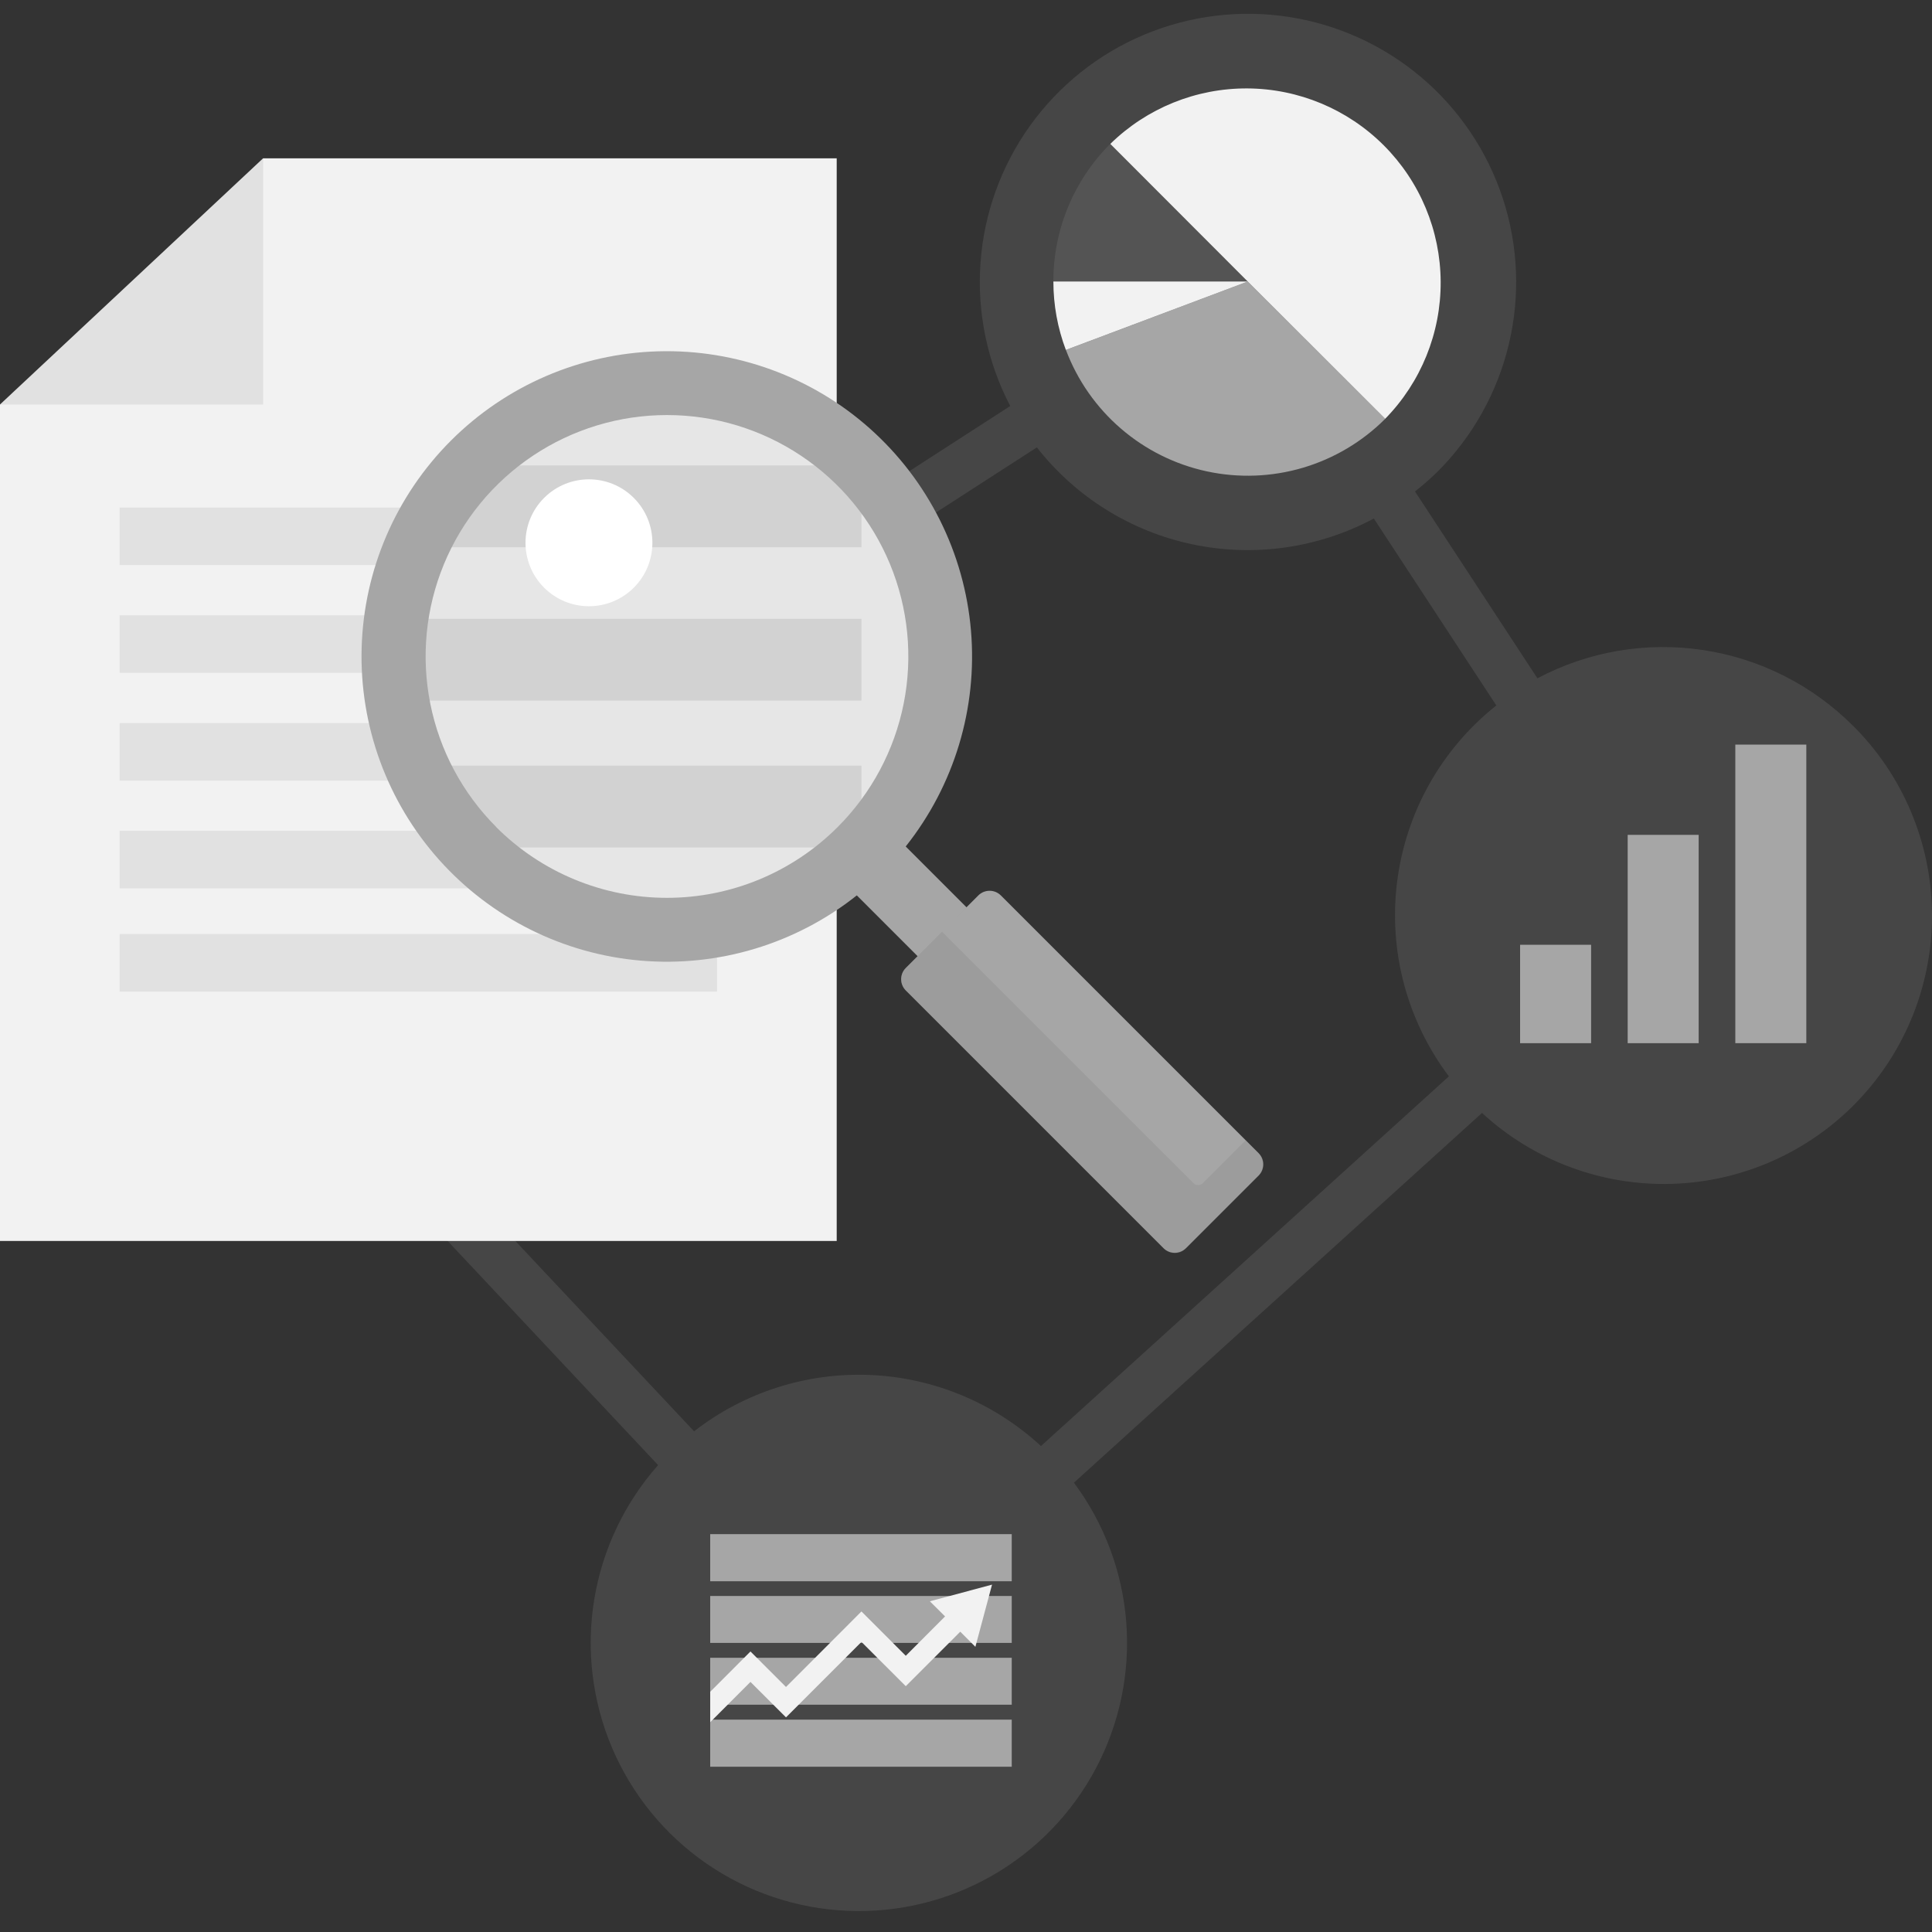 <svg xmlns="http://www.w3.org/2000/svg" width="128" height="128" fill="none" viewBox="0 0 128 128"><rect x="0" y="0" width="128" height="128" fill="#333333" stroke="none"/><path fill="gray" fill-opacity=".25" d="M122.755 48.075C120.066 45.385 116.584 43.629 112.823 43.065C109.061 42.501 105.218 43.158 101.858 44.94L93.746 32.559C94.271 32.148 94.773 31.707 95.25 31.24C97.571 28.917 99.203 25.997 99.965 22.802C100.726 19.608 100.588 16.266 99.565 13.145C98.542 10.025 96.674 7.25 94.169 5.127C91.663 3.004 88.619 1.616 85.373 1.119C82.127 0.622 78.807 1.034 75.781 2.309C72.755 3.584 70.142 5.673 68.232 8.344C66.321 11.015 65.188 14.163 64.959 17.438C64.729 20.714 65.411 23.989 66.93 26.9L44.6 41.317L46.358 44.061L68.694 29.64C71.266 32.926 74.915 35.201 78.998 36.063C83.082 36.925 87.339 36.32 91.02 34.353L99.136 46.738C95.511 49.615 93.154 53.795 92.567 58.386C91.98 62.976 93.209 67.614 95.993 71.311L68.966 95.805C65.873 92.944 61.864 91.275 57.655 91.096C53.445 90.918 49.309 92.241 45.985 94.829L24.955 72.433L22.572 74.671L43.602 97.067C41.375 99.582 39.907 102.675 39.367 105.99C38.827 109.305 39.238 112.705 40.551 115.796C41.865 118.887 44.028 121.542 46.789 123.454C49.55 125.365 52.797 126.455 56.152 126.597C59.508 126.739 62.835 125.927 65.747 124.255C68.66 122.584 71.039 120.12 72.609 117.152C74.179 114.183 74.876 110.83 74.618 107.481C74.359 104.132 73.158 100.926 71.151 98.232L98.187 73.734C101.608 76.889 106.13 78.576 110.782 78.433C115.433 78.289 119.843 76.326 123.062 72.965C126.282 69.604 128.054 65.115 127.998 60.461C127.943 55.808 126.063 51.362 122.764 48.079L122.755 48.075Z"/><path fill="#F2F2F2" fill-rule="evenodd" d="M55.434 82.216H0V26.8L17.433 10.488H55.434V82.216Z" clip-rule="evenodd"/><path fill="gray" fill-opacity=".15" fill-rule="evenodd" d="M17.433 26.8H0L17.433 10.488V26.8Z" clip-rule="evenodd"/><path fill="gray" fill-opacity=".15" d="M47.507 33.623H7.928V37.435H47.507V33.623Z"/><path fill="gray" fill-opacity=".15" d="M47.507 40.764H7.928V44.576H47.507V40.764Z"/><path fill="gray" fill-opacity=".15" d="M47.507 47.904H7.928V51.716H47.507V47.904Z"/><path fill="gray" fill-opacity=".15" d="M47.507 55.043H7.928V58.855H47.507V55.043Z"/><path fill="gray" fill-opacity=".15" d="M47.507 61.881H7.928V65.693H47.507V61.881Z"/><path fill="#E6E6E6" d="M56.743 56.059C63.682 49.121 63.682 37.871 56.743 30.933C49.805 23.994 38.555 23.994 31.617 30.933C24.678 37.871 24.678 49.121 31.617 56.059C38.555 62.998 49.805 62.998 56.743 56.059Z"/><path fill="#D2D2D2" d="M57.074 50.727H27.95C28.835 52.713 30.078 54.519 31.617 56.055L31.714 56.148H56.647L56.744 56.055C56.858 55.941 56.964 55.822 57.074 55.708V50.727Z"/><path fill="#D2D2D2" d="M57.074 36.257V31.276C56.964 31.161 56.858 31.043 56.744 30.928L56.647 30.836H31.714L31.617 30.928C30.078 32.465 28.835 34.271 27.95 36.257H57.074Z"/><path fill="#D2D2D2" d="M57.073 40.996H26.586C26.334 42.796 26.358 44.624 26.657 46.417H57.073V40.996Z"/><path fill="#A6A6A6" d="M66.737 62.813L60.006 56.081C63.221 52.038 64.768 46.919 64.329 41.772C63.889 36.626 61.497 31.842 57.644 28.403C53.79 24.964 48.766 23.129 43.603 23.276C38.44 23.422 33.528 25.539 29.876 29.191C26.223 32.844 24.107 37.755 23.96 42.918C23.814 48.082 25.648 53.105 29.087 56.959C32.527 60.813 37.31 63.205 42.457 63.644C47.603 64.083 52.723 62.537 56.766 59.322L63.497 66.053L66.737 62.813ZM32.883 54.797C30.646 52.561 29.123 49.712 28.506 46.61C27.889 43.508 28.205 40.292 29.415 37.37C30.625 34.448 32.675 31.951 35.305 30.194C37.934 28.436 41.026 27.498 44.189 27.498C47.352 27.498 50.444 28.436 53.073 30.194C55.703 31.951 57.753 34.448 58.963 37.37C60.173 40.292 60.49 43.508 59.872 46.61C59.255 49.712 57.732 52.561 55.495 54.797C54.01 56.283 52.247 57.462 50.306 58.266C48.365 59.07 46.285 59.484 44.185 59.484C42.084 59.484 40.004 59.07 38.063 58.266C36.122 57.462 34.359 56.283 32.874 54.797H32.883Z"/><path fill="#A6A6A6" d="M78.576 82.692L83.38 77.889C83.792 77.477 83.792 76.808 83.38 76.396L66.309 59.325C65.897 58.913 65.228 58.913 64.816 59.325L60.013 64.129C59.601 64.541 59.601 65.209 60.013 65.621L77.084 82.692C77.496 83.104 78.164 83.104 78.576 82.692Z"/><path fill="#fff" d="M41.992 38.933C43.633 37.292 43.633 34.63 41.992 32.989C40.35 31.347 37.689 31.347 36.047 32.989C34.406 34.63 34.406 37.292 36.047 38.933C37.689 40.575 40.35 40.575 41.992 38.933Z"/><path fill="gray" fill-opacity=".25" d="M60.015 64.131L62.416 61.73L79.066 78.381C79.107 78.423 79.156 78.456 79.21 78.479C79.264 78.501 79.322 78.513 79.38 78.513C79.439 78.513 79.497 78.501 79.551 78.479C79.605 78.456 79.654 78.423 79.695 78.381L82.526 75.549L83.428 76.451C83.611 76.635 83.714 76.885 83.714 77.145C83.714 77.406 83.611 77.655 83.428 77.84L78.525 82.742C78.341 82.926 78.091 83.029 77.831 83.029C77.57 83.029 77.32 82.926 77.136 82.742L60.015 65.621C59.818 65.424 59.707 65.156 59.707 64.876C59.707 64.597 59.818 64.329 60.015 64.131Z"/><path fill="#A6A6A6" d="M82.667 18.652L70.62 23.185C71.38 25.2 72.633 26.991 74.264 28.396C75.895 29.802 77.852 30.776 79.956 31.229C82.061 31.683 84.246 31.601 86.311 30.993C88.376 30.384 90.255 29.267 91.777 27.745L82.667 18.652Z"/><path fill="gray" fill-opacity=".25" d="M73.561 9.529C72.364 10.724 71.414 12.143 70.767 13.706C70.119 15.268 69.787 16.943 69.789 18.635H82.667L73.561 9.529Z"/><path fill="#F2F2F2" d="M69.789 18.652C69.789 20.201 70.069 21.736 70.616 23.185L82.667 18.652H69.789Z"/><path fill="#F2F2F2" d="M91.773 27.745C94.145 25.321 95.466 22.059 95.448 18.667C95.431 15.275 94.075 12.028 91.677 9.629C89.278 7.231 86.031 5.876 82.639 5.858C79.247 5.84 75.985 7.161 73.561 9.534L82.667 18.652L91.773 27.745Z"/><path fill="#A6A6A6" d="M105.415 62.594H100.711V69.114H105.415V62.594Z"/><path fill="#A6A6A6" d="M112.542 55.312H107.838V69.114H112.542V55.312Z"/><path fill="#A6A6A6" d="M119.673 49.332H114.969V69.113H119.673V49.332Z"/><path fill="#A6A6A6" d="M67.031 113.93H47.053V117.051H67.031V113.93Z"/><path fill="#A6A6A6" d="M67.031 109.832H47.053V112.941H67.031V109.832Z"/><path fill="#A6A6A6" d="M67.031 101.641H47.053V104.762H67.031V101.641Z"/><path fill="#A6A6A6" d="M67.031 105.738H47.053V108.847H67.031V105.738Z"/><path fill="#F2F2F2" d="M65.725 104.986L61.606 106.09L62.613 107.092L60.01 109.7L57.073 106.763L52.074 111.766L49.721 109.414L47.053 112.087V114.101L49.721 111.432L52.074 113.78L57.073 108.781L60.01 111.713L63.62 108.104L64.622 109.106L65.725 104.986Z"/></svg>
